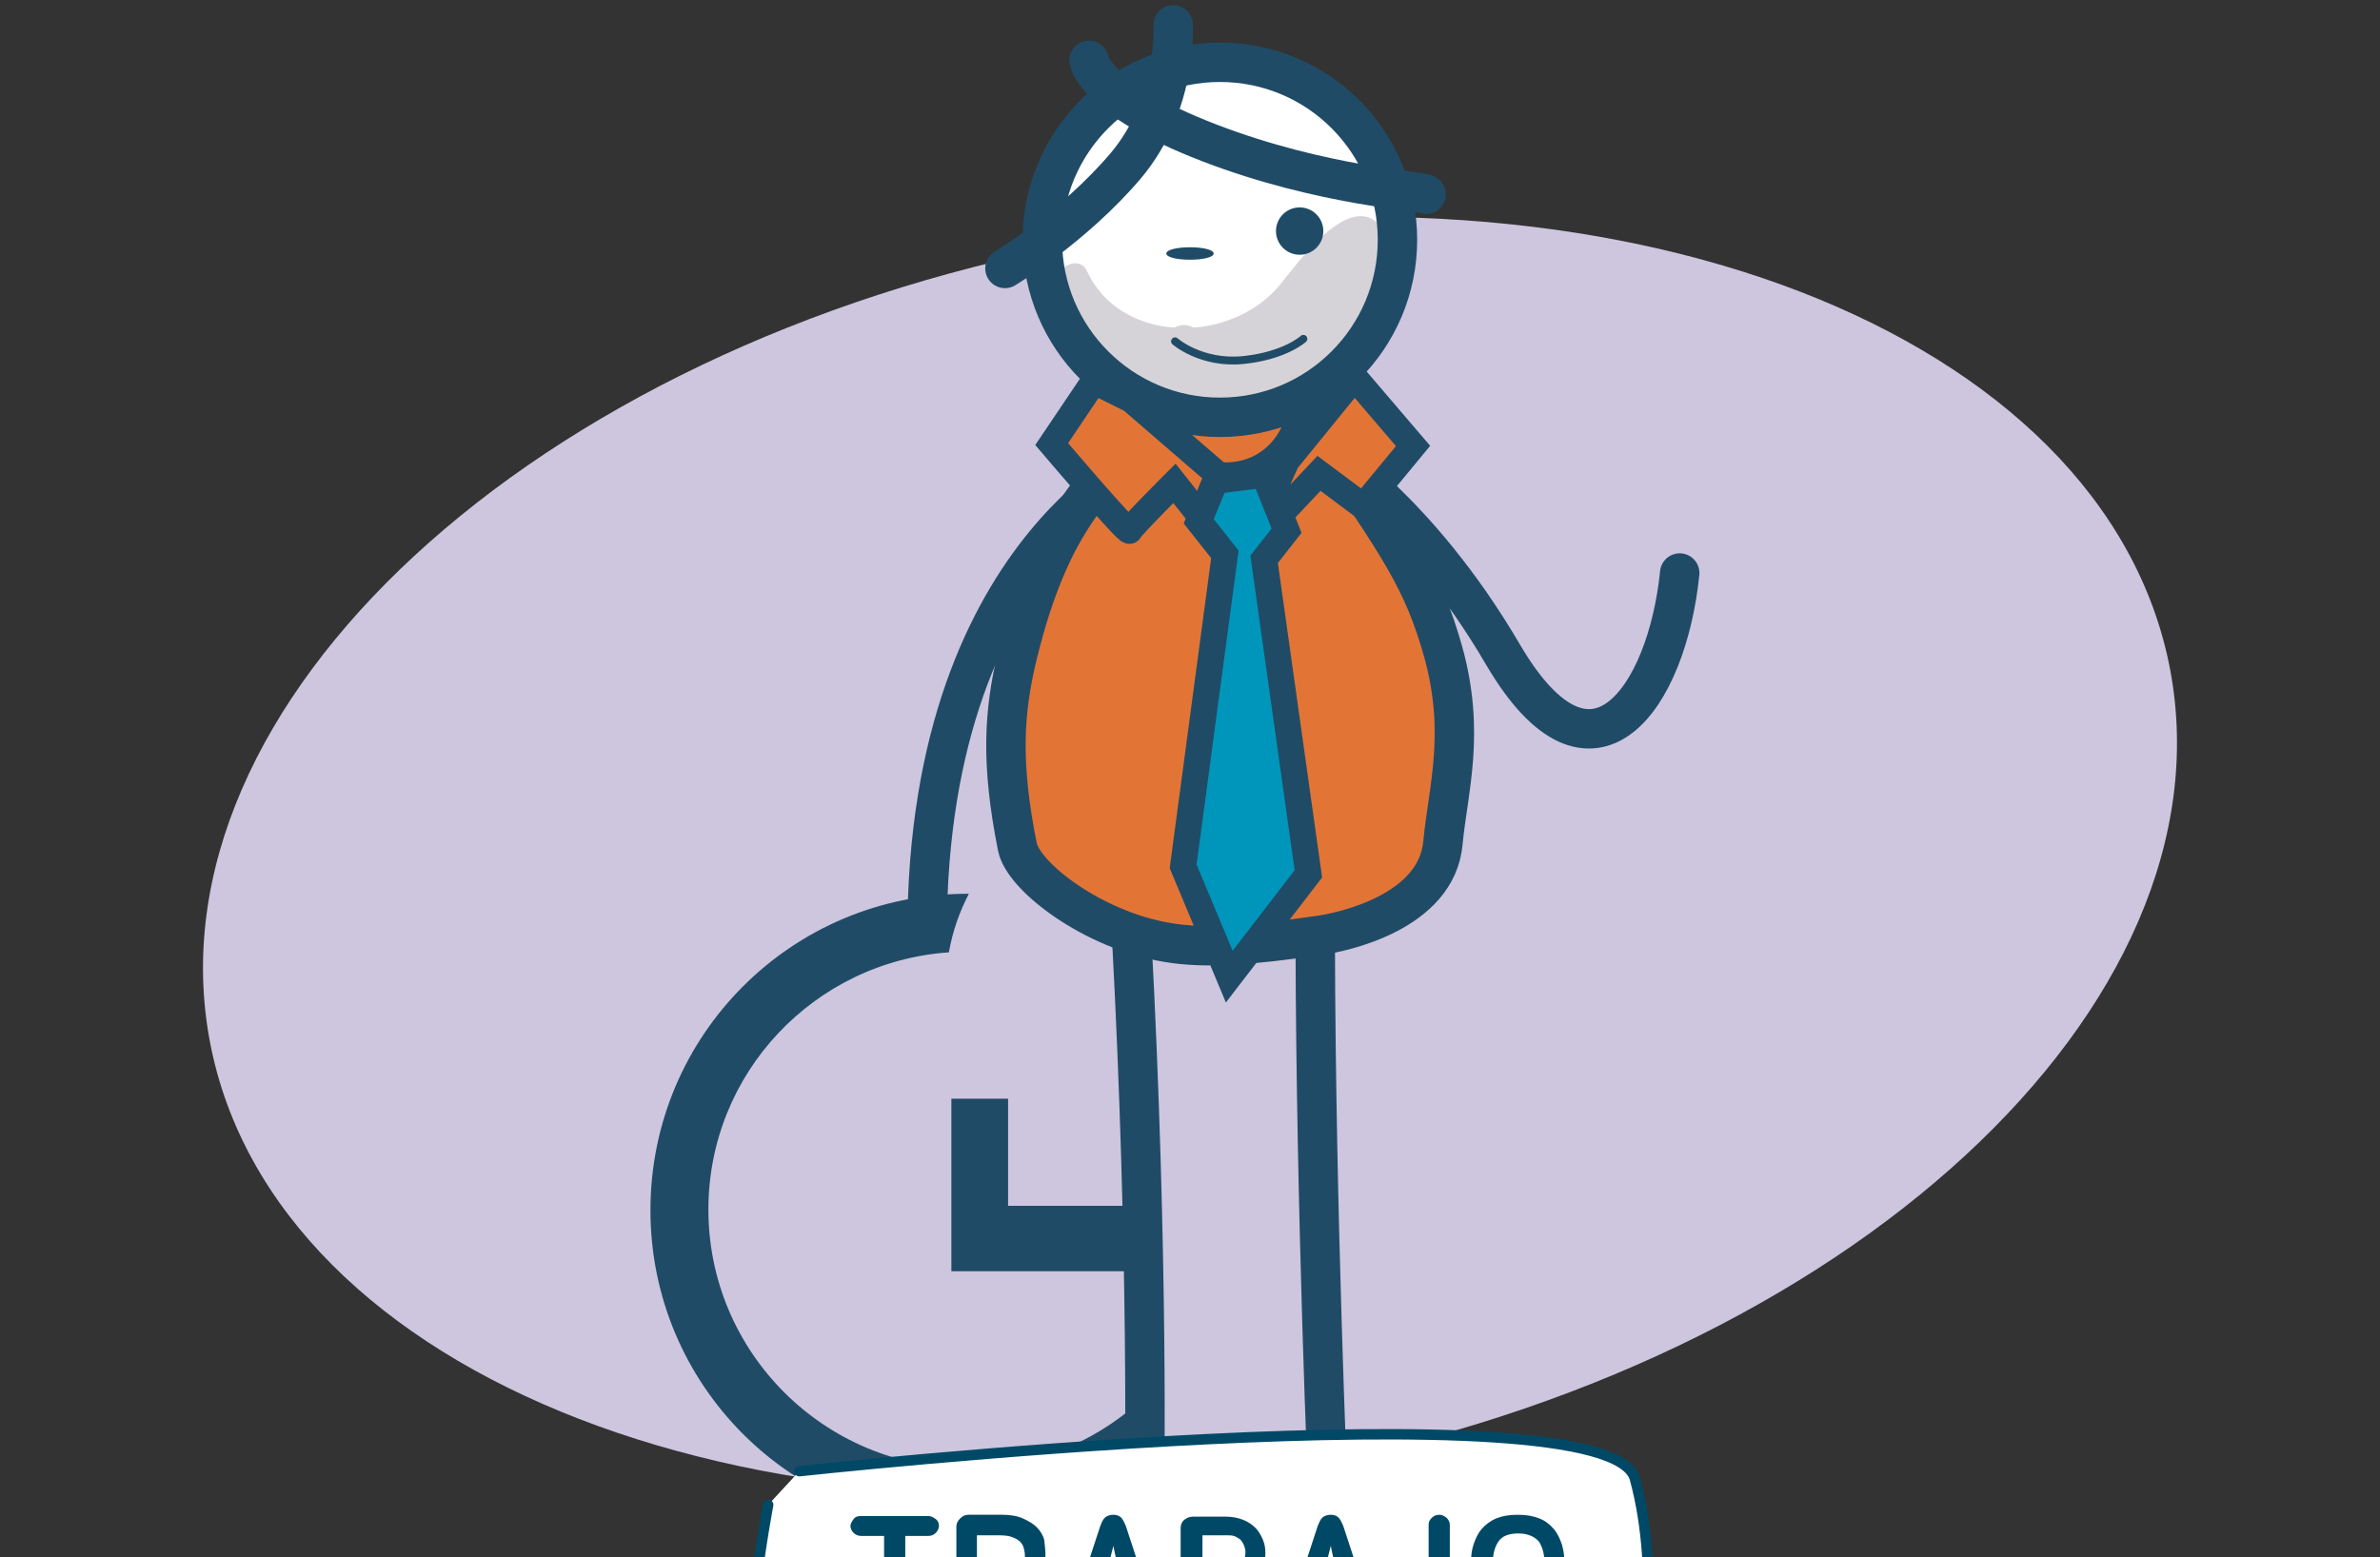 <?xml version="1.0" encoding="utf-8"?>
<!-- Generator: Adobe Illustrator 19.0.0, SVG Export Plug-In . SVG Version: 6.00 Build 0)  -->
<svg version="1.1" id="Capa_1" xmlns="http://www.w3.org/2000/svg" xmlns:xlink="http://www.w3.org/1999/xlink" x="0px" y="0px"
	 viewBox="-114 272 382 250" style="enable-background:new -114 272 382 250;" xml:space="preserve">
<rect x="-114" y="272" width="382" height="250" fill="#333333" stroke="none"/>
<style type="text/css">
	.st0{fill:#CDC6DE;}
	.st1{fill:#204B66;}
	.st2{fill:none;stroke:#204B66;stroke-width:6.327;stroke-linecap:round;stroke-miterlimit:10;}
	.st3{fill:#E27536;}
	.st4{opacity:0.2;fill:#E27536;enable-background:new    ;}
	.st5{fill:none;stroke:#204B66;stroke-width:6.327;stroke-miterlimit:10;}
	.st6{fill:#FFFFFF;}
	.st7{fill:#D5D2D8;}
	.st8{fill:none;stroke:#204B66;stroke-width:1.266;stroke-linecap:round;stroke-miterlimit:10;}
	.st9{fill:#E27536;stroke:#204B66;stroke-width:4.207;stroke-linecap:round;stroke-miterlimit:10;}
	.st10{fill:none;stroke:#204B66;stroke-width:1.899;stroke-miterlimit:10;}
	.st11{fill:#0096BB;stroke:#204B66;stroke-width:4.207;stroke-linecap:round;stroke-miterlimit:10;}
	.st12{fill:#FFFFFF;stroke:#004966;stroke-width:1.671;stroke-linecap:round;stroke-miterlimit:10;}
	.st13{fill:#004966;}
</style>
<g>
	<path class="st0" d="M234.3,379.4c10.3,54.2-51.8,111.5-138.6,128C8.8,523.9-70,493.4-80.3,439.3c-10.3-54.2,51.8-111.5,138.6-128
		S223.9,325.2,234.3,379.4z"/>
	<path class="st1" d="M68.7,497.2c-7.3,6.5-17,10.5-27.5,10.5c-22.9,0-41.5-18.6-41.5-41.5c0-21.9,17-39.8,38.6-41.3
		c0.6-3.4,1.7-6.5,3.2-9.4c-0.1,0-0.2,0-0.3,0c-28.1,0-50.8,22.7-50.8,50.8c0,28.1,22.7,50.8,50.8,50.8c10.2,0,19.6-3,27.5-8.2
		V497.2z"/>
	<polygon class="st1" points="47.8,448.4 47.8,465.6 69.3,465.6 69.3,476.1 38.7,476.1 38.7,448.4 	"/>
	<g>
		<path class="st2" d="M69.7,511.9c0,0,0.7-38.3-2.1-90.1"/>
		<path class="st2" d="M99.2,512.9c0,0-2-45.7-2.1-90.1"/>
		<path class="st2" d="M102.2,346.3c-4-1.1,10.9,6.6,25.1,30.9c14.3,24.3,26.3,6.7,28.3-13.2"/>
		<path class="st2" d="M68.1,346.3c5.7-1.6-33.3,11.5-33.3,75.5"/>
		<path class="st3" d="M68.3,342.2c-4.8,8.6-12.3,12-17.9,35c-2.2,9.1-2.7,17.3,0,30.8c1,4.8,12.1,13.3,24,15.3
			c6.3,1.1,13.8,0.4,24.2-1.1c3.8-0.5,19-3.7,20-14.9c0.8-8.5,3.7-17.6,0-30.8c-3.2-11.2-6.6-16.4-20.6-36.5
			c-13.9-19.9-12.8-19.6-12.8-19.6S73.2,333.4,68.3,342.2"/>
		<path class="st4" d="M109.5,359.4c-2.2-4.5-5.2-8.6-7.3-13.2c-1.1-2.3-2.6-5.9-5.5-6.7c-0.5-0.4-1.1-0.7-1.7-0.9
			c0.7-0.3,1.4-0.7,2.1-1c0.8-0.4,1.5-0.9,2.3-1.4c-4.5,1.2-9.1,2.2-12.9,5c0.5-0.1,1.1-0.2,1.6-0.3c-1,1.2-1.7,2.7-1.7,4.4
			c0,4.8,2.6,9.1,5.2,13.1c4.4,6.7,7.4,12.3,8.4,20.3c0.8,6.8,0.1,14.2-1.5,20.8c-1.3,5.2-6.3,8.4-7.3,13.6c-1,5.4,3.6,5.5,7.9,4.5
			c1.1,0.3,2.3,0,2.8-0.8c1.3-0.4,2.4-0.9,3.1-1.2c8.7-4.1,11.7-11.5,12.3-20.4C118.2,382.8,114.9,370.6,109.5,359.4"/>
		<path class="st5" d="M67.2,342.2c-4.8,8.6-12.3,12-17.9,35c-2.2,9.1-2.7,17.3,0,30.8c1,4.8,12.1,13.3,24,15.3
			c6.3,1.1,13.8,0.4,24.3-1.1c3.8-0.5,19-3.7,20-14.9c0.8-8.5,3.7-17.6,0-30.8c-3.2-11.2-6.6-16.4-20.6-36.5
			c-13.9-19.9-12.8-19.6-12.8-19.6S72.2,333.4,67.2,342.2z"/>
		<path class="st6" d="M111.4,310.5c0,15.7-12.7,28.5-28.5,28.5c-15.7,0-28.5-12.7-28.5-28.5c0-15.7,12.7-28.5,28.5-28.5
			C98.6,282,111.4,294.8,111.4,310.5"/>
		<path class="st7" d="M86.4,338.5c2.7-0.9,5.4-1.8,8-2.9c-0.1-0.1-0.3-0.1-0.4-0.2c0.7-0.3,1.4-0.7,2.1-1
			c8.1-4.4,17.3-14.8,12.8-24.1c-4.9-10.1-14.5,3.9-17.6,7.6c-3.4,4-8.5,6.3-13.7,6.7c-1.2-0.6-2.2-0.5-3.1,0
			c-5.9-0.4-11.4-3.4-14-9c-1.1-2.5-4.4-1.1-4.8,1.1c-2.1-1-5,1.3-3.5,3.5c0.6,0.9,1.2,1.8,1.9,2.6c0.5,2.4,2.2,4.4,4.1,6
			c0.6,0.5,1.2,0.7,1.9,0.7c0.1,0.5,0.3,1,0.8,1.4c7.8,5.9,17.1,8.6,26.2,6.9C86.7,338,86.5,338.2,86.4,338.5"/>
		<path class="st5" d="M110.3,310.5c0,15.7-12.7,28.5-28.5,28.5c-15.7,0-28.5-12.7-28.5-28.5c0-15.7,12.7-28.5,28.5-28.5
			S110.3,294.8,110.3,310.5z"/>
		<path class="st2" d="M69.4,342c0,0,4.3,7.4,13.2,7.4s11.9-7.4,11.9-7.4"/>
		<path class="st2" d="M60.8,281.7c0,0,0.8,6.1,19.2,13.2s34.7,7.8,34.9,8.3"/>
		<path class="st2" d="M74.3,276c0,0,0.8,12.6-7.6,22.6c-8.4,9.9-19.4,16.5-19.4,16.5"/>
		<path class="st8" d="M74.6,326.8c0,0,4.2,3.7,11,3c6.7-0.7,9.6-3.4,9.6-3.4"/>
		<path class="st1" d="M80.8,312.7c0-0.6-1.7-1-3.8-1c-2.1,0-3.8,0.4-3.8,1s1.7,1,3.8,1S80.8,313.3,80.8,312.7z"/>
		<path class="st1" d="M98.4,309.1c0-2.1-1.7-3.8-3.8-3.8c-2.1,0-3.8,1.7-3.8,3.8s1.7,3.8,3.8,3.8C96.7,312.9,98.4,311.2,98.4,309.1
			z"/>
		<path class="st9" d="M85.5,363.5l-1-12.7l-16.9-14.6l-6-3l-6.8,10.1c0,0,12.3,14.5,12.5,13.9s7.2-7.6,7.2-7.6L85.5,363.5z"/>
		<polygon class="st9" points="86.1,360.3 92.5,346 103.4,332.6 112.8,343.6 104.8,353.3 97.7,348 		"/>
		<line class="st10" x1="84.9" y1="359.1" x2="86.1" y2="424"/>
	</g>
	<polyline class="st11" points="81.1,349.1 78.4,355.7 82.6,361 75.9,411.1 83.3,428.8 96,412.3 88.9,361.8 92.5,357.2 88.9,348.2 
		81.8,349.1 	"/>
</g>
<path class="st12" d="M9.3,513.6c0,0-4.8,25.1-1.7,30.6c3,5.5,133.7,2.5,138.1,1.8c4.4-0.8,6.9-21.3,2.7-36.6
	c-4.2-15.3-134.1-1.2-134.1-1.2"/>
<g>
	<path class="st13" d="M27.9,518.6h-3.7c-0.5,0-0.9-0.2-1.2-0.5c-0.3-0.3-0.5-0.7-0.5-1.1c0-0.3,0.2-0.7,0.5-1.1
		c0.3-0.4,0.7-0.5,1.2-0.5H35c0.4,0,0.8,0.2,1.2,0.5c0.4,0.3,0.5,0.7,0.5,1.1c0,0.4-0.2,0.8-0.5,1.1c-0.3,0.3-0.7,0.5-1.2,0.5h-3.7
		v17.2c0,0.4-0.2,0.8-0.5,1.1c-0.3,0.3-0.7,0.5-1.2,0.5c-0.5,0-0.9-0.2-1.2-0.5c-0.3-0.3-0.5-0.7-0.5-1.1V518.6z"/>
	<path class="st13" d="M53.8,521.7c0,1.6-0.4,2.9-1.2,3.9c-0.8,1-1.9,1.7-3.3,2c0.8,1.2,1.5,2.4,2.3,3.6c0.8,1.2,1.5,2.4,2.3,3.6
		c0.1,0.1,0.1,0.2,0.2,0.4c0,0.2,0.1,0.3,0.1,0.4c0,0.5-0.2,0.9-0.6,1.2c-0.4,0.3-0.8,0.5-1.2,0.5c-0.6,0-1.1-0.2-1.4-0.7l-5.3-8.7
		h-2.8v7.8c0,0.4-0.2,0.8-0.5,1.1s-0.7,0.5-1.2,0.5c-0.5,0-0.8-0.2-1.2-0.5s-0.5-0.7-0.5-1.2v-18.5c0-0.5,0.2-0.9,0.6-1.3
		c0.4-0.4,0.8-0.6,1.3-0.6h5.4c1.4,0,2.5,0.2,3.4,0.6c0.9,0.4,1.7,0.9,2.2,1.4c0.6,0.6,1,1.3,1.2,2
		C53.7,520.2,53.8,520.9,53.8,521.7z M50.5,521.7c0-0.4-0.1-0.8-0.2-1.2c-0.1-0.4-0.3-0.7-0.6-1c-0.3-0.3-0.7-0.5-1.2-0.7
		c-0.5-0.2-1.2-0.3-2-0.3h-3.7v6.2h3.9c1.2,0,2.1-0.3,2.8-0.8C50.1,523.5,50.5,522.7,50.5,521.7z"/>
	<path class="st13" d="M59.9,536.2c-0.1,0.4-0.3,0.7-0.7,0.9s-0.7,0.3-0.9,0.3c-0.5,0-0.9-0.1-1.2-0.4c-0.3-0.3-0.5-0.7-0.5-1.1
		c0-0.1,0-0.2,0-0.3c0-0.1,0-0.2,0-0.3l6-18.3c0.2-0.5,0.4-1,0.7-1.3c0.3-0.3,0.8-0.5,1.4-0.5c0.6,0,1,0.2,1.3,0.5
		c0.3,0.4,0.5,0.8,0.7,1.3l6,18.3c0,0.1,0.1,0.2,0.1,0.3c0,0.1,0,0.2,0,0.3c0,0.5-0.2,0.9-0.5,1.1c-0.3,0.3-0.8,0.4-1.2,0.4
		c-0.6,0-1-0.2-1.2-0.5c-0.2-0.4-0.5-0.8-0.7-1.4l-1-3h-7.2L59.9,536.2z M64.7,520.2c-0.4,1.6-0.8,3.2-1.3,4.7
		c-0.5,1.5-0.9,3.1-1.4,4.6h5.3c-0.5-1.6-0.9-3.1-1.4-4.6C65.4,523.4,65,521.8,64.7,520.2z"/>
	<path class="st13" d="M77.5,537.1c-0.6,0-1-0.2-1.4-0.5c-0.4-0.4-0.6-0.8-0.6-1.3v-18c0-0.5,0.2-1,0.6-1.3c0.4-0.3,0.8-0.5,1.4-0.5
		h5.2c1.1,0,2,0.2,2.8,0.5c0.8,0.3,1.5,0.8,2,1.3c0.5,0.5,0.9,1.2,1.2,1.9c0.3,0.7,0.4,1.4,0.4,2.2c0,0.6-0.1,1.1-0.3,1.6
		c-0.2,0.5-0.4,0.9-0.8,1.3c-0.3,0.4-0.7,0.7-1.1,1c-0.4,0.3-0.9,0.5-1.4,0.8c0.5,0.2,1,0.4,1.5,0.6c0.5,0.2,0.9,0.6,1.3,0.9
		c0.4,0.4,0.7,0.8,1,1.4c0.3,0.5,0.4,1.2,0.4,2c0,0.9-0.2,1.7-0.5,2.5s-0.8,1.4-1.4,2c-0.6,0.6-1.4,1-2.3,1.3
		c-0.9,0.3-1.9,0.5-3,0.5H77.5z M82.5,524.2c0.4,0,0.8-0.1,1.2-0.2c0.4-0.1,0.7-0.3,1.1-0.6c0.3-0.2,0.6-0.6,0.8-0.9
		c0.2-0.4,0.3-0.8,0.3-1.3c0-0.4-0.1-0.7-0.2-1c-0.1-0.3-0.3-0.6-0.5-0.9c-0.2-0.2-0.5-0.4-0.9-0.6c-0.4-0.2-0.8-0.2-1.4-0.2H79v5.7
		H82.5z M79,527.4v6.5h3.6c1.3,0,2.3-0.3,2.9-0.9c0.6-0.6,0.9-1.3,0.9-2.3c0-1.1-0.4-1.9-1.1-2.5c-0.7-0.6-1.6-0.9-2.7-0.9H79z"/>
	<path class="st13" d="M94.8,536.2c-0.1,0.4-0.3,0.7-0.7,0.9c-0.3,0.2-0.7,0.3-0.9,0.3c-0.5,0-0.9-0.1-1.2-0.4
		c-0.3-0.3-0.5-0.7-0.5-1.1c0-0.1,0-0.2,0-0.3c0-0.1,0-0.2,0-0.3l6-18.3c0.2-0.5,0.4-1,0.7-1.3c0.3-0.3,0.8-0.5,1.4-0.5
		c0.6,0,1,0.2,1.3,0.5c0.3,0.4,0.5,0.8,0.7,1.3l6,18.3c0,0.1,0.1,0.2,0.1,0.3c0,0.1,0,0.2,0,0.3c0,0.5-0.2,0.9-0.5,1.1
		c-0.3,0.3-0.8,0.4-1.2,0.4c-0.6,0-1-0.2-1.2-0.5c-0.2-0.4-0.5-0.8-0.7-1.4l-1-3h-7.2L94.8,536.2z M99.6,520.2
		c-0.4,1.6-0.8,3.2-1.3,4.7c-0.5,1.5-0.9,3.1-1.4,4.6h5.3c-0.5-1.6-0.9-3.1-1.4-4.6C100.3,523.4,99.9,521.8,99.6,520.2z"/>
	<path class="st13" d="M118.7,530c0,1.1-0.1,2.2-0.3,3.1c-0.2,0.9-0.6,1.7-1.1,2.3c-0.5,0.6-1.2,1.1-2.1,1.5s-1.9,0.5-3.2,0.5
		c-0.2,0-0.5,0-0.9,0c-0.4,0-0.7-0.1-1-0.2c-0.3-0.1-0.6-0.3-0.8-0.5c-0.2-0.2-0.3-0.6-0.3-1c0-0.5,0.2-0.9,0.5-1.2
		c0.3-0.3,0.7-0.4,1-0.4c0.3,0,0.5,0,0.8,0.1c0.3,0.1,0.6,0.1,1.1,0.1c0.6,0,1.1-0.1,1.5-0.3c0.4-0.2,0.7-0.5,0.9-0.8
		c0.2-0.4,0.4-0.8,0.4-1.3c0.1-0.5,0.1-1.1,0.1-1.8v-13.3c0-0.5,0.2-0.8,0.5-1.1c0.3-0.3,0.7-0.5,1.2-0.5c0.5,0,0.8,0.2,1.2,0.5
		c0.3,0.3,0.5,0.7,0.5,1.1V530z"/>
	<path class="st13" d="M129.7,537.4c-1.3,0-2.3-0.2-3.3-0.6c-0.9-0.4-1.7-1-2.4-1.7s-1.1-1.6-1.4-2.5c-0.3-1-0.5-2-0.5-3.1V523
		c0-1.1,0.1-2.1,0.4-3s0.7-1.8,1.3-2.5c0.6-0.7,1.4-1.3,2.3-1.7c1-0.4,2.1-0.6,3.5-0.6c1.4,0,2.5,0.2,3.5,0.6c1,0.4,1.7,1,2.3,1.7
		c0.6,0.7,1,1.6,1.3,2.5c0.3,1,0.4,2,0.4,3v6.3c0,1.1-0.2,2.1-0.5,3.1c-0.3,1-0.8,1.8-1.4,2.5c-0.6,0.7-1.4,1.3-2.4,1.7
		C132.1,537.2,131,537.4,129.7,537.4z M129.7,518.2c-1.5,0-2.6,0.4-3.2,1.3c-0.6,0.9-0.9,2-0.9,3.5v6.3c0,1.4,0.3,2.6,1,3.5
		c0.7,0.9,1.7,1.3,3.2,1.3c1.4,0,2.5-0.4,3.1-1.3c0.7-0.9,1-2.1,1-3.5V523c0-1.4-0.3-2.6-0.9-3.5
		C132.3,518.7,131.2,518.2,129.7,518.2z"/>
</g>
</svg>
